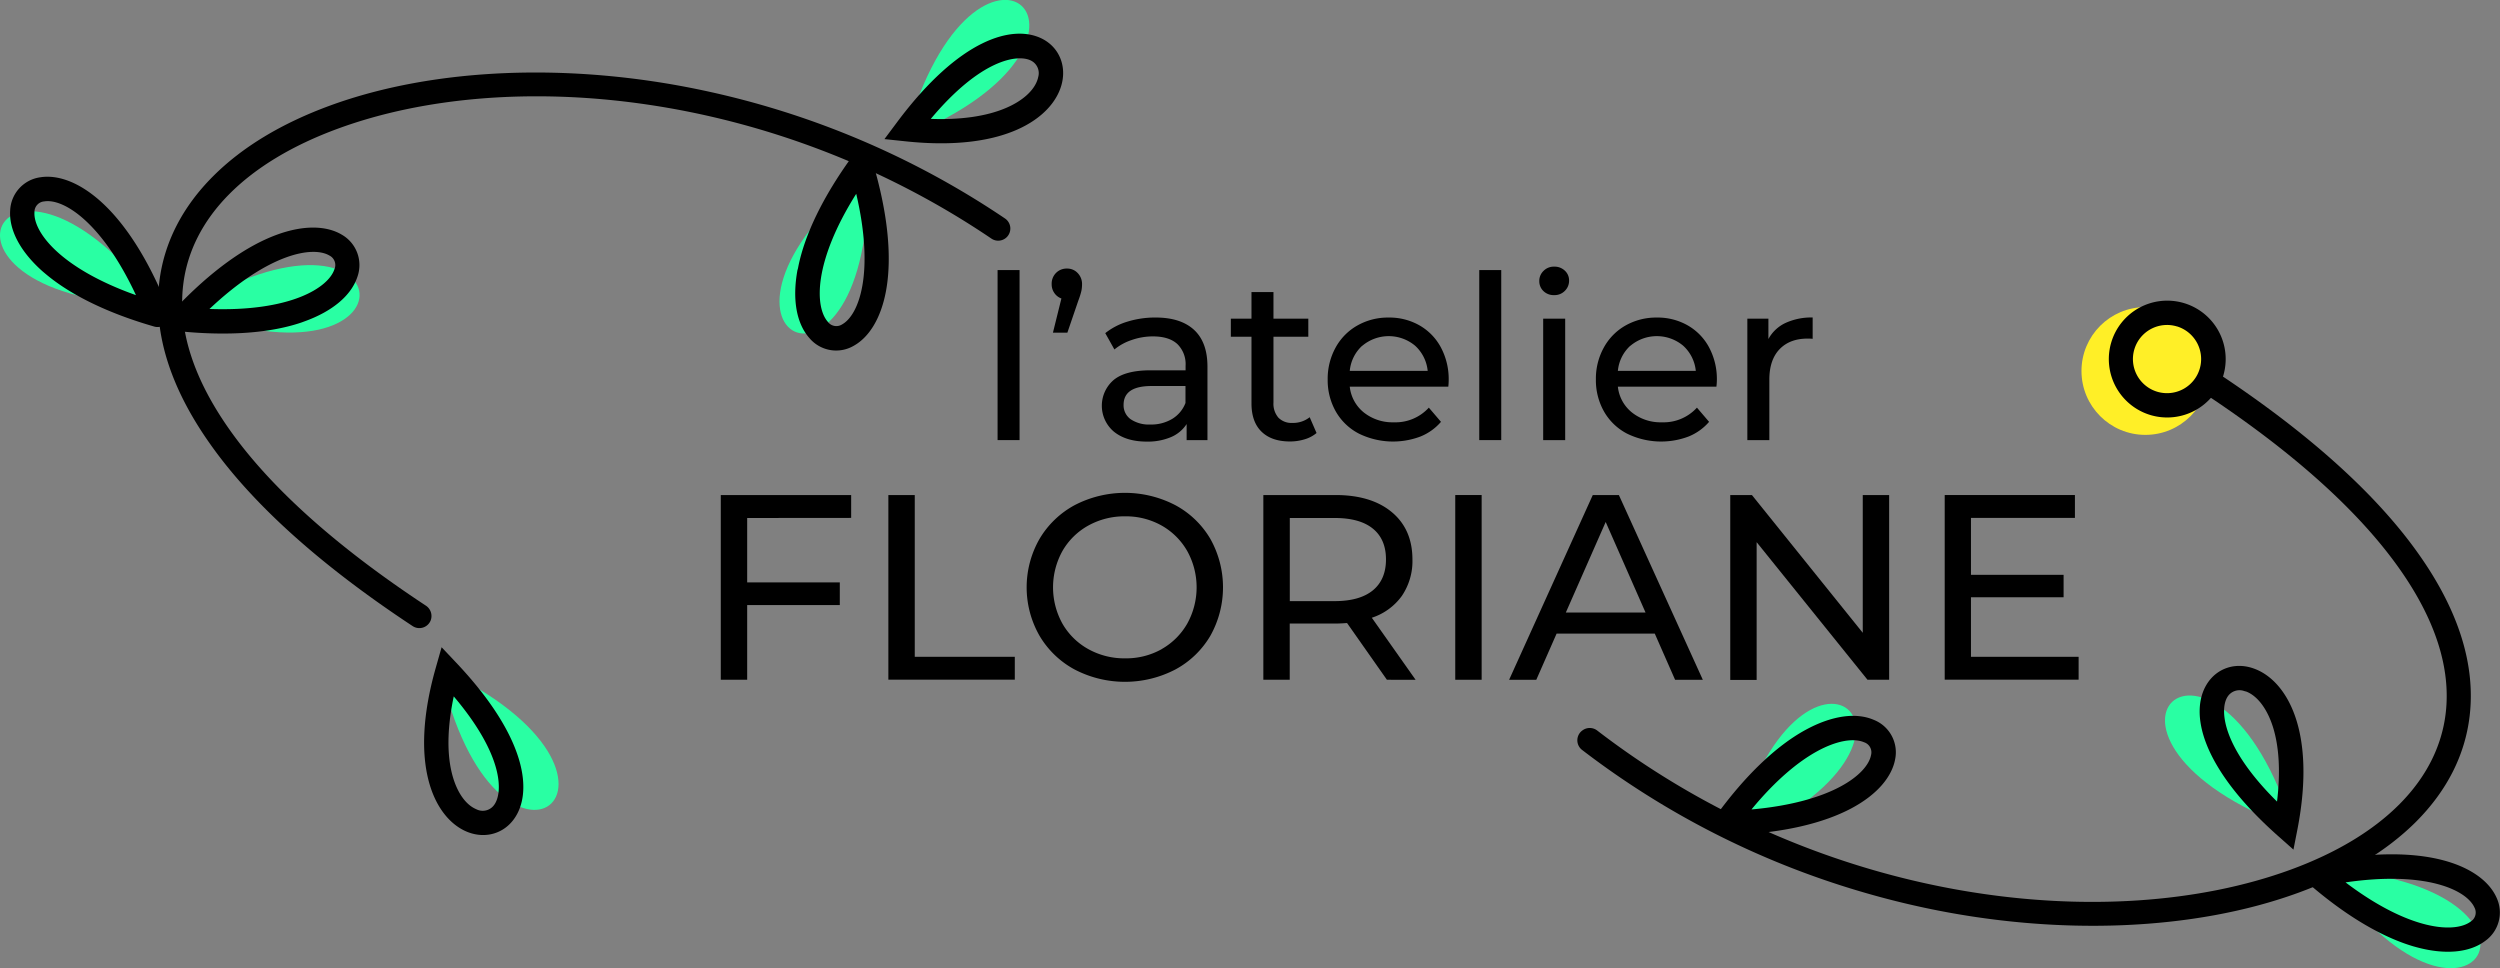 <svg id="Calque_1" data-name="Calque 1" xmlns="http://www.w3.org/2000/svg" viewBox="0 0 765.45 296.45"><rect x="0" y="0" width="765.45" height="296.45" fill="#808080" stroke="none"/><defs><style>.cls-1{fill:#29ffa3;}.cls-2{fill:#ffef27;}</style></defs><path class="cls-1" d="M702.2,253.72c-23.59-75.79-75.24-27.87,0,0"/><path class="cls-1" d="M530.76,257.92c19.49-76.94,73.64-31.86,0,0"/><path class="cls-1" d="M711.86,266.05c44.39,65.8,80.07,5,0,0"/><circle class="cls-2" cx="656.87" cy="113.59" r="19.56"/><path d="M484.47,223.67a3.74,3.74,0,0,1,4.56,0c69.68,53.55,157.05,62.8,212.22,42.64,28.27-10.33,45.17-27.39,47.58-48,1.61-13.75-3.19-28.67-14.27-44.32-12.5-17.67-32.68-35.76-60-53.77a3.8,3.8,0,0,1-1.51-4.53,3.72,3.72,0,0,1,5.52-1.75c28.12,18.54,49,37.3,62,55.74,12.18,17.21,17.42,33.86,15.59,49.49-1.4,12.05-7,23-16.47,32.49-9,8.95-21.07,16.25-36,21.69-31.81,11.62-73.46,13.31-114.28,4.62q-10.15-2.16-20-5.09a261.33,261.33,0,0,1-85-43.26,3.72,3.72,0,0,1,0-5.91Z"/><path d="M658.5,127.1A17.89,17.89,0,1,1,680.73,115,17.92,17.92,0,0,1,658.5,127.1Zm8-27.16a10.44,10.44,0,1,0,7,13A10.45,10.45,0,0,0,666.55,99.94Z"/><path d="M702.21,260.14l-4.9-4.35c-23.84-21.21-26.83-37.79-21.67-46.24,3.09-5.05,9-7,14.83-4.71,9.61,3.72,18.78,18.75,13,48.87Zm-15-48.53a4.33,4.33,0,0,0-5.24,1.82c-2.35,3.86-1.77,15.19,15.21,32,1.09-9,.66-16.9-1.3-23-1.76-5.47-4.72-9.37-8.13-10.69Q687.51,211.69,687.24,211.61Z"/><path d="M527.32,255.55a.38.38,0,0,1-.1,0h0a3.52,3.52,0,0,1-1.1-.58,3.71,3.71,0,0,1-1.11-1.36,3.5,3.5,0,0,1-.32-1.07,3.74,3.74,0,0,1,.67-2.72c8.9-12.28,18.4-21.4,27.46-26.34,8-4.36,15.42-5.45,20.93-3.06a10.68,10.68,0,0,1,6.48,12.17c-1.92,10-16.63,22.11-51.73,23.14A3.42,3.42,0,0,1,527.32,255.55ZM570,227c-5.91-1.75-18.7,2.6-33.73,20.84,24.77-2.22,35.49-10.84,36.6-16.63a3.25,3.25,0,0,0-2.12-3.94A7.31,7.31,0,0,0,570,227Z"/><path d="M738.85,289.73c-9.71-2.88-20.68-9.41-31.8-19a3.32,3.32,0,0,1-.38-.37,3.72,3.72,0,0,1-.92-2.13,3.86,3.86,0,0,1,0-1,3.72,3.72,0,0,1,.84-1.74,3.68,3.68,0,0,1,2.11-1.23c34.36-7.14,51.46,1.2,55.66,10.51a10.69,10.69,0,0,1-3.48,13.35c-4.81,3.6-12.29,4.27-21.06,1.88Zm-20.69-19.56c19.69,14.9,33.5,15.6,38.31,12a3.26,3.26,0,0,0,1.15-4.32C755.19,272.48,742.76,266.58,718.16,270.17Z"/><path d="M305.44,82.69h6.73v52.06h-6.73Z"/><path d="M330,83.64a4.78,4.78,0,0,1,1.3,3.4,10.24,10.24,0,0,1-.21,2.07,23.25,23.25,0,0,1-.92,2.91l-3.36,9.83h-4.42l2.59-10.46a4.44,4.44,0,0,1-2.14-1.65A4.58,4.58,0,0,1,322,87a4.66,4.66,0,0,1,1.34-3.44,4.55,4.55,0,0,1,3.36-1.33A4.34,4.34,0,0,1,330,83.64Z"/><path d="M365.6,101q4.11,3.8,4.1,11.3v22.45h-6.38v-4.91a10.63,10.63,0,0,1-4.81,4,18.2,18.2,0,0,1-7.4,1.37q-6.24,0-10-3a10.38,10.38,0,0,1-.17-15.83q3.57-3,11.36-3H363V112a8.59,8.59,0,0,0-2.53-6.67Q357.92,103,353,103a19.61,19.61,0,0,0-6.46,1.09,16.5,16.5,0,0,0-5.33,2.91L338.41,102a20.29,20.29,0,0,1,6.88-3.55,28.67,28.67,0,0,1,8.49-1.23Q361.49,97.21,365.6,101Zm-6.7,27.26a9.81,9.81,0,0,0,4.07-4.87v-5.2H352.58q-8.55,0-8.56,5.76a5.22,5.22,0,0,0,2.18,4.42,10,10,0,0,0,6,1.61A12.47,12.47,0,0,0,358.9,128.26Z"/><path d="M403.1,132.58a10.16,10.16,0,0,1-3.65,1.93,15.34,15.34,0,0,1-4.49.66q-5.61,0-8.7-3c-2.06-2-3.08-4.89-3.08-8.63V103.11h-6.32V97.57h6.32V89.43h6.73v8.14h10.67v5.54H389.91v20.13a6.53,6.53,0,0,0,1.51,4.64,5.62,5.62,0,0,0,4.31,1.61,8.13,8.13,0,0,0,5.27-1.75Z"/><path d="M443.44,118.4H413.27a11.71,11.71,0,0,0,4.32,7.9,14.09,14.09,0,0,0,9.16,3,13.8,13.8,0,0,0,10.73-4.49l3.72,4.35a16.34,16.34,0,0,1-6.28,4.49,23.71,23.71,0,0,1-18.84-.88A17.24,17.24,0,0,1,409,126a19.4,19.4,0,0,1-2.49-9.82,19.75,19.75,0,0,1,2.42-9.75,17.23,17.23,0,0,1,6.67-6.77,18.89,18.89,0,0,1,9.57-2.43,18.54,18.54,0,0,1,9.51,2.43,16.94,16.94,0,0,1,6.52,6.77,20.59,20.59,0,0,1,2.36,10A18,18,0,0,1,443.44,118.4ZM417.1,105.84a11.91,11.91,0,0,0-3.83,7.72h23.86a12,12,0,0,0-3.82-7.68,12.58,12.58,0,0,0-16.21,0Z"/><path d="M452.92,82.69h6.73v52.06h-6.73Z"/><path d="M472.6,89.15a4.14,4.14,0,0,1-1.3-3.09,4.22,4.22,0,0,1,1.3-3.12,4.39,4.39,0,0,1,3.26-1.3,4.54,4.54,0,0,1,3.26,1.23,4,4,0,0,1,1.3,3,4.31,4.31,0,0,1-1.3,3.19,4.39,4.39,0,0,1-3.26,1.3A4.48,4.48,0,0,1,472.6,89.15Zm-.11,8.42h6.74v37.18h-6.74Z"/><path d="M525.53,118.4H495.36a11.67,11.67,0,0,0,4.32,7.9,14.06,14.06,0,0,0,9.15,3,13.8,13.8,0,0,0,10.74-4.49l3.72,4.35a16.41,16.41,0,0,1-6.28,4.49,23.71,23.71,0,0,1-18.84-.88,17.24,17.24,0,0,1-7.05-6.77,19.4,19.4,0,0,1-2.49-9.82,19.64,19.64,0,0,1,2.42-9.75,17.28,17.28,0,0,1,6.66-6.77,19,19,0,0,1,9.58-2.43,18.54,18.54,0,0,1,9.51,2.43,16.94,16.94,0,0,1,6.52,6.77,20.58,20.58,0,0,1,2.35,10A17.65,17.65,0,0,1,525.53,118.4Zm-26.34-12.56a11.91,11.91,0,0,0-3.83,7.72h23.86a12,12,0,0,0-3.83-7.68,12.56,12.56,0,0,0-16.2,0Z"/><path d="M546.65,98.9A18.89,18.89,0,0,1,555,97.21v6.53a12.42,12.42,0,0,0-1.54-.07q-5.48,0-8.6,3.26t-3.12,9.3v18.52H535V97.57h6.45v6.24A11.49,11.49,0,0,1,546.65,98.9Z"/><path d="M228.77,158.6v19.72h28.36v6.94H228.77v22.87h-8.08V151.57h39.92v7Z"/><path d="M272,151.57h8.08V201.1h30.63v7H272Z"/><path d="M329.05,205a27.76,27.76,0,0,1-10.79-10.38,29.86,29.86,0,0,1,0-29.58,27.83,27.83,0,0,1,10.79-10.38,33.4,33.4,0,0,1,30.79,0A27.56,27.56,0,0,1,370.59,165a30.35,30.35,0,0,1,0,29.66A27.56,27.56,0,0,1,359.84,205a33.4,33.4,0,0,1-30.79,0Zm26.63-6.26a20.79,20.79,0,0,0,7.83-7.8,22.94,22.94,0,0,0,0-22.22,20.79,20.79,0,0,0-7.83-7.8,22.32,22.32,0,0,0-11.2-2.83,22.75,22.75,0,0,0-11.27,2.83,20.68,20.68,0,0,0-7.92,7.8,22.94,22.94,0,0,0,0,22.22,20.68,20.68,0,0,0,7.92,7.8,22.65,22.65,0,0,0,11.27,2.83A22.22,22.22,0,0,0,355.68,198.76Z"/><path d="M424.64,208.13l-12.2-17.37c-1.51.11-2.69.16-3.55.16h-14v17.21h-8.08V151.57h22.06q11,0,17.29,5.25t6.3,14.46a19,19,0,0,1-3.23,11.16,18.25,18.25,0,0,1-9.21,6.7l13.41,19Zm-4.28-27.39q4-3.31,4-9.46t-4-9.41q-4-3.27-11.72-3.27H394.91v25.45h13.73Q416.32,184.05,420.36,180.74Z"/><path d="M445.57,151.57h8.08v56.56h-8.08Z"/><path d="M506.66,194H476.6l-6.22,14.14h-8.32l25.61-56.56h8l25.7,56.56h-8.49Zm-2.83-6.46-12.2-27.72-12.2,27.72Z"/><path d="M578.42,151.57v56.56h-6.63L537.85,166v42.18h-8.08V151.57h6.63l33.94,42.18V151.57Z"/><path d="M636.43,201.1v7h-41V151.57H635.3v7H603.47V176h28.36v6.87H603.47V201.1Z"/><path d="M308.29,72.57a3.71,3.71,0,0,1-4.76.47c-67.4-45.61-147.91-52.7-199.87-33.72-28.27,10.33-45.17,27.39-47.58,48-1.61,13.76,3.19,28.67,14.27,44.32,12.5,17.67,32.68,35.76,60,53.77a3.8,3.8,0,0,1,1.52,4.54,3.73,3.73,0,0,1-5.52,1.75c-28.12-18.55-49-37.3-62-55.75-12.18-17.2-17.42-33.86-15.59-49.49,1.4-12,7-23,16.47-32.48,9-9,21.07-16.26,35.95-21.7C132.91,20.7,174.56,19,215.38,27.7q10.16,2.16,20.05,5.09a262,262,0,0,1,72.26,34.09,3.72,3.72,0,0,1,.6,5.69Z"/><path class="cls-1" d="M277.2,42c73.51-29.94,21.37-77.33,0,0"/><path class="cls-1" d="M265.73,52.71c-61.78,49.82,1.79,80.21,0,0"/><path d="M270.8,42.59l3.92-5.25C293.82,11.78,310.09,7.4,319,11.82c5.3,2.64,7.69,8.42,5.95,14.38-2.89,9.89-17.09,20.3-47.59,17.08Zm47.08-19a4.3,4.3,0,0,0-2.26-5.06c-4-2-15.28-.47-30.63,17.87,9.1.33,16.89-.77,22.8-3.25,5.3-2.21,8.93-5.49,9.95-9A4.17,4.17,0,0,0,317.88,23.55Z"/><path d="M244.43,81.61c2-9.92,7.62-21.4,16.19-33.29a2.64,2.64,0,0,1,.34-.41,3.74,3.74,0,0,1,2-1.1,3.88,3.88,0,0,1,1,0,3.81,3.81,0,0,1,1.81.69,3.67,3.67,0,0,1,1.4,2c10,33.63,3.18,51.38-5.74,56.35a10.69,10.69,0,0,1-13.59-2.32c-4-4.49-5.3-11.89-3.67-20.84C244.3,82.31,244.36,82,244.43,81.61Zm17.73-22.27C249,80.23,249.47,94,253.46,98.53a3.26,3.26,0,0,0,4.4.78C263,96.43,267.83,83.55,262.16,59.34Z"/><path class="cls-1" d="M56.61,94.85c74.12,28.39,68.46-41.85,0,0"/><path d="M92.3,98.74C82.7,102,70,102.9,55.39,101.47a2.35,2.35,0,0,1-.53-.09,3.65,3.65,0,0,1-2-1.21,3.79,3.79,0,0,1-.55-.86A3.71,3.71,0,0,1,52,97.4a3.67,3.67,0,0,1,1-2.22c24-25.57,42.83-28.56,51.61-23.35a10.72,10.72,0,0,1,4.82,12.93c-1.88,5.71-7.62,10.55-16.18,13.63ZM64.14,94.6c24.67.89,36.38-6.46,38.26-12.17a3.25,3.25,0,0,0-1.54-4.19C95.79,75.23,82.22,77.54,64.14,94.6Z"/><path class="cls-1" d="M48.54,93.37c-79.37-.91-48.23-64.12,0,0"/><path d="M13.93,83.84c7.74,6.53,19.22,12.1,33.31,16.15a4.36,4.36,0,0,0,.52.11A3.72,3.72,0,0,0,50,99.69a3.52,3.52,0,0,0,.83-.6,3.75,3.75,0,0,0,.86-4.1C38.8,62.37,22.44,52.67,12.35,54.28A10.69,10.69,0,0,0,3.11,64.52c-.36,6,3.19,12.61,10,18.63Zm27.7,6.53C18.37,82.11,10.19,71,10.55,65a3.24,3.24,0,0,1,3-3.33C19.35,60.71,31.11,67.85,41.63,90.37Z"/><path class="cls-1" d="M134.67,204.57c16.94,77.55,72.55,34.27,0,0"/><path d="M135.21,198.17l4.5,4.76c21.92,23.19,23.46,40,17.59,47.94-3.5,4.77-9.6,6.14-15.18,3.41-9.25-4.54-17.08-20.3-8.7-49.8Zm10.72,49.65a4.3,4.3,0,0,0,5.37-1.37c2.68-3.63,3.08-15-12.37-33.23-1.88,8.91-2.13,16.77-.7,23,1.28,5.6,3.89,9.74,7.17,11.35Z"/></svg>